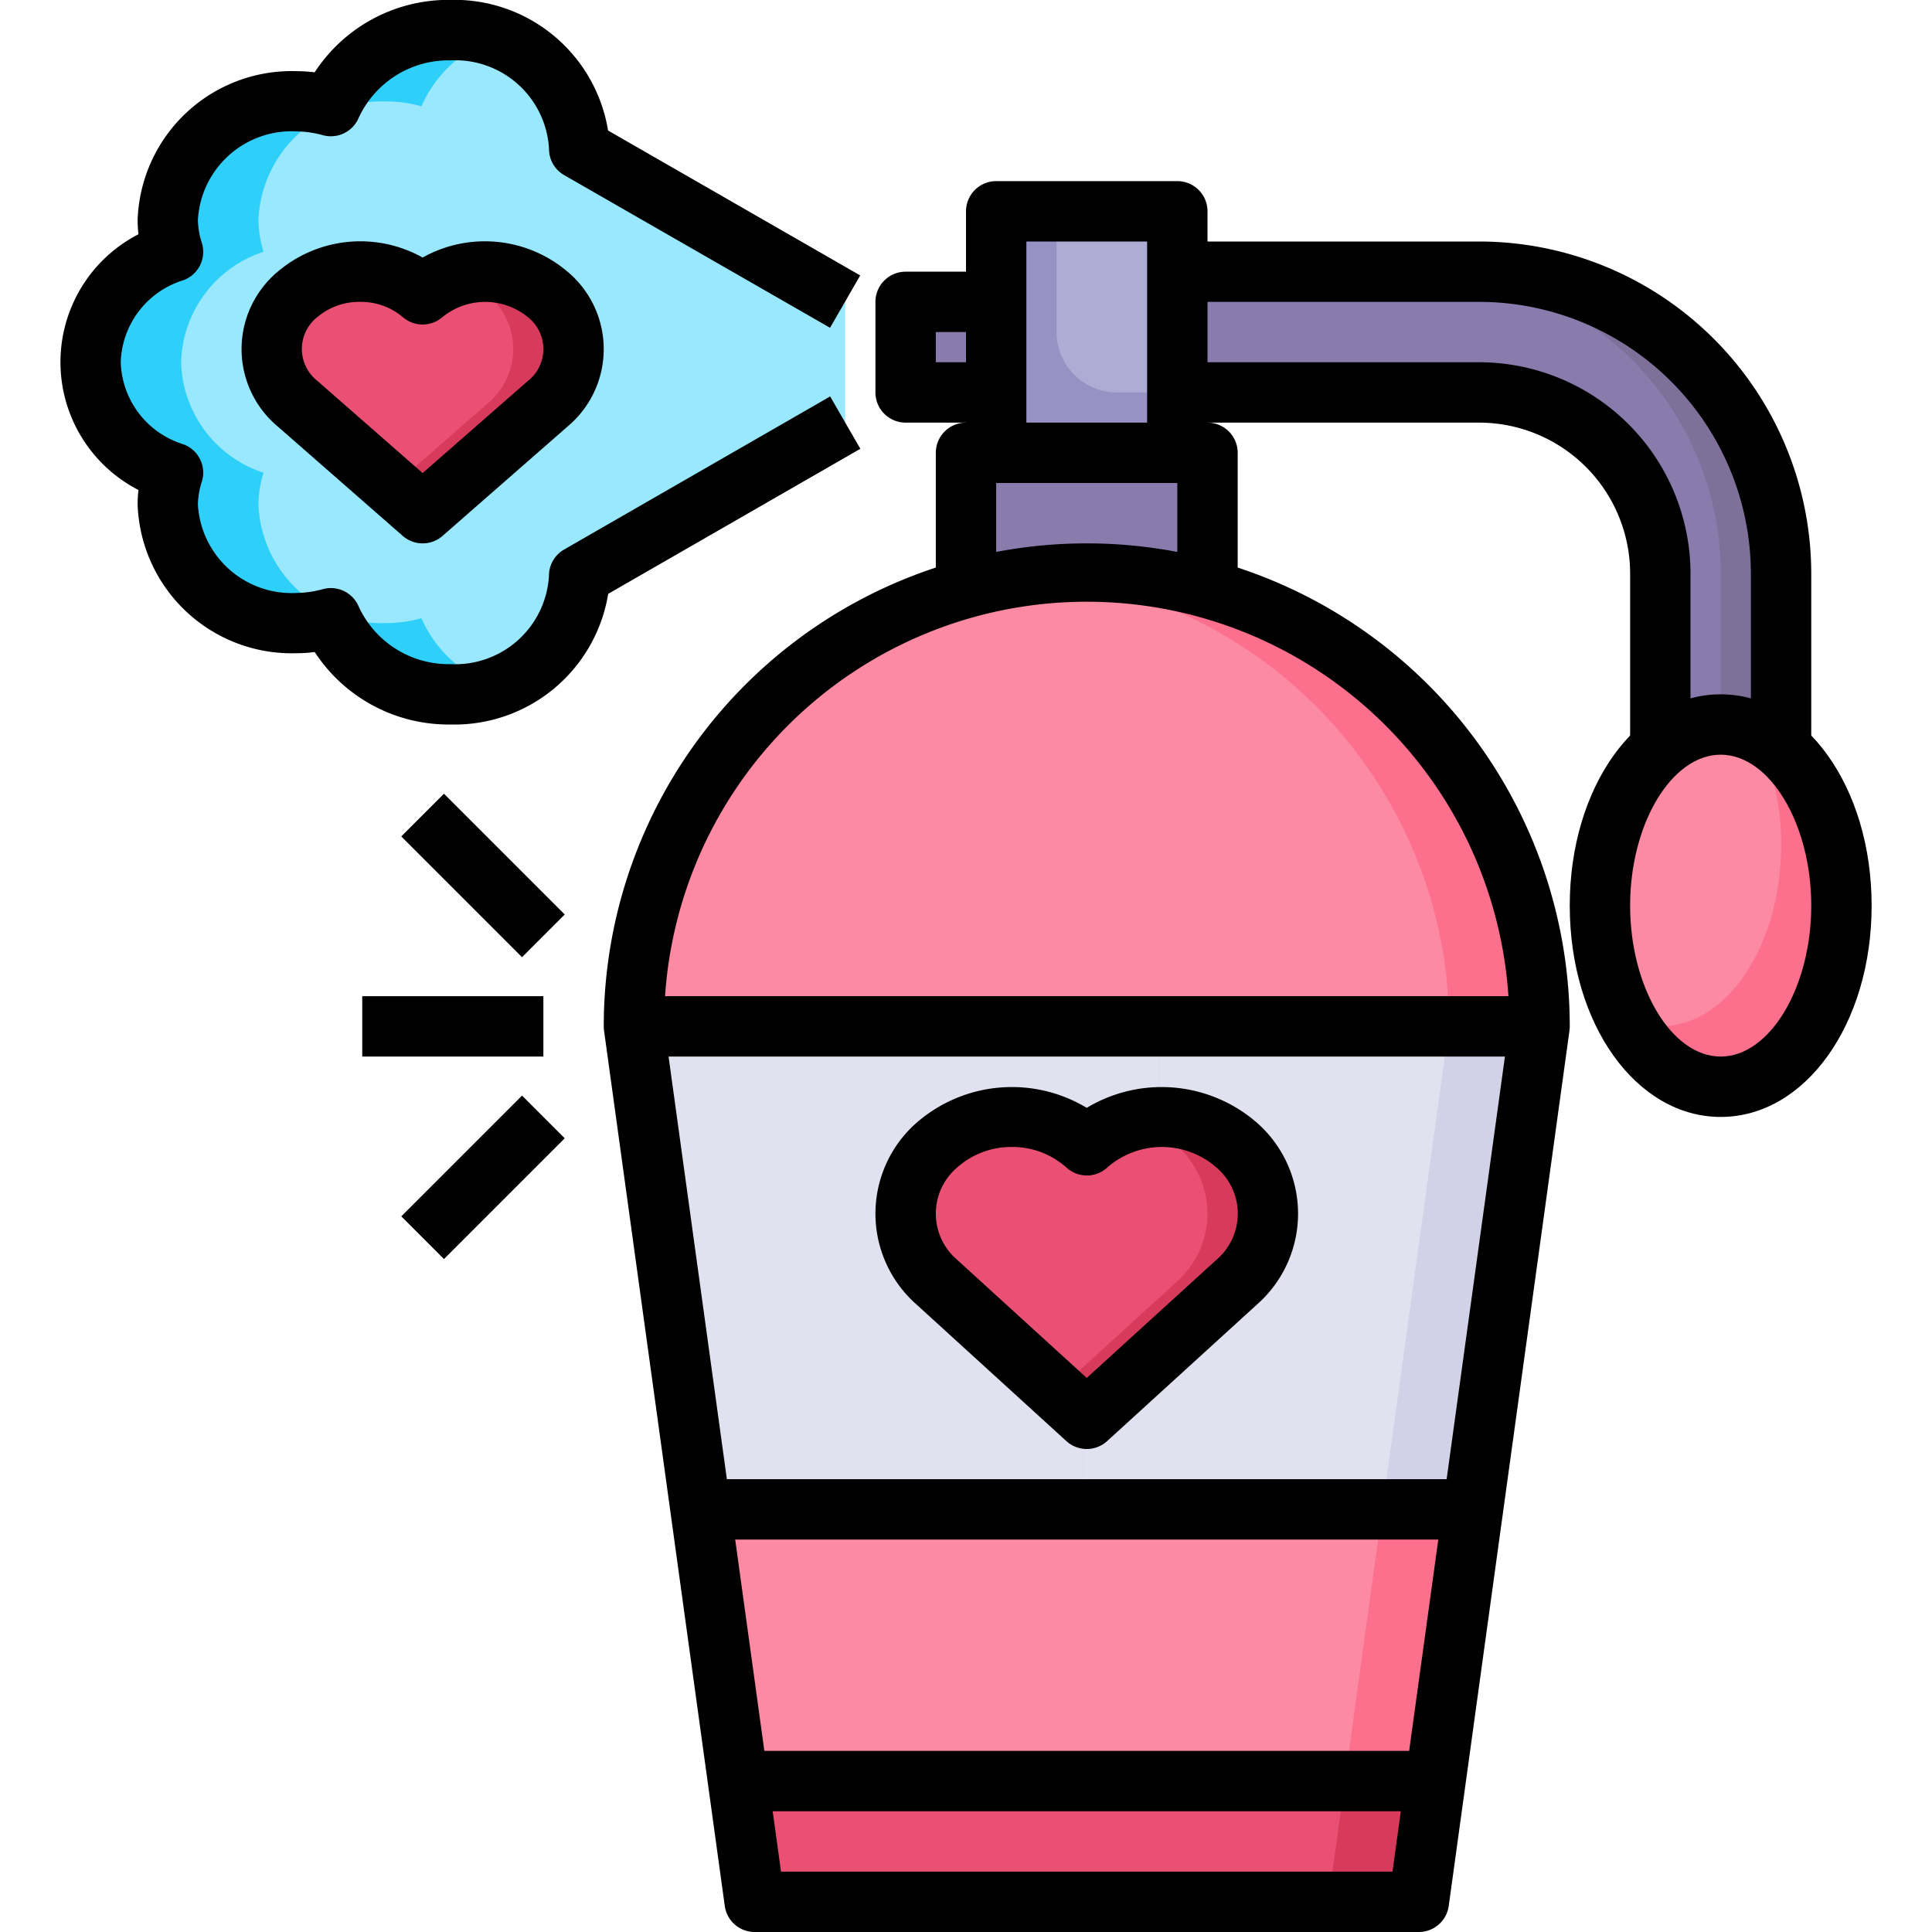 <svg xmlns="http://www.w3.org/2000/svg" viewBox="0 0 64 64"><g id="_15-Perfume" data-name="15-Perfume"><path d="M59,24.81A6.9,6.9,0,0,1,61,30c0,3.31-1.79,6-4,6-1.91,0-3.5-2-3.9-4.67A8.242,8.242,0,0,1,53,30a6.9,6.9,0,0,1,2-5.19,2.874,2.874,0,0,1,4,0Z" style="fill:#fc8aa3"/><path d="M59,24.81a3.391,3.391,0,0,0-.886-.568A7.982,7.982,0,0,1,59,28c0,3.31-1.79,6-4,6a2.782,2.782,0,0,1-1.112-.256A3.718,3.718,0,0,0,57,36c2.21,0,4-2.69,4-6A6.9,6.9,0,0,0,59,24.81Z" style="fill:#fc708d"/><rect x="30" y="10" width="3" height="3" style="fill:#897cac"/><path d="M59,19v5.81a2.874,2.874,0,0,0-4,0V19a6,6,0,0,0-6-6H39V9H49A10,10,0,0,1,59,19Z" style="fill:#897cac"/><path d="M49,9H47A10,10,0,0,1,57,19v5a3,3,0,0,1,2,.81V19A10,10,0,0,0,49,9Z" style="fill:#7f709a"/><polygon points="39 13 39 15 33 15 33 13 33 10 33 7 39 7 39 9 39 13" style="fill:#aeacd5"/><path d="M35,11V7H33v8h6V13H37a2,2,0,0,1-2-2Z" style="fill:#9891c3"/><path d="M40,15v4.54a15.085,15.085,0,0,0-8,0V15h8Z" style="fill:#897cac"/><path d="M28,10v4l-8.81,5.07A4.107,4.107,0,0,1,14.93,23a4.261,4.261,0,0,1-3.97-2.52,4.374,4.374,0,0,1-1.15.16,4.1,4.1,0,0,1-4.25-3.93,3.72,3.72,0,0,1,.17-1.05A3.959,3.959,0,0,1,3,12,3.959,3.959,0,0,1,5.73,8.34a3.72,3.72,0,0,1-.17-1.05A4.1,4.1,0,0,1,9.81,3.36a4.374,4.374,0,0,1,1.15.16A4.261,4.261,0,0,1,14.93,1a4.107,4.107,0,0,1,4.26,3.93Z" style="fill:#99e8fe"/><path d="M13.96,20.48a4.374,4.374,0,0,1-1.15.16,4.1,4.1,0,0,1-4.25-3.93,3.72,3.72,0,0,1,.17-1.05A3.959,3.959,0,0,1,6,12,3.959,3.959,0,0,1,8.73,8.34a3.72,3.72,0,0,1-.17-1.05,4.1,4.1,0,0,1,4.25-3.93,4.374,4.374,0,0,1,1.15.16,4.136,4.136,0,0,1,2.467-2.257A4.527,4.527,0,0,0,14.93,1a4.261,4.261,0,0,0-3.97,2.52,4.374,4.374,0,0,0-1.15-.16A4.1,4.1,0,0,0,5.56,7.29a3.72,3.72,0,0,0,.17,1.05A3.959,3.959,0,0,0,3,12a3.959,3.959,0,0,0,2.73,3.66,3.72,3.72,0,0,0-.17,1.05,4.1,4.1,0,0,0,4.25,3.93,4.374,4.374,0,0,0,1.15-.16A4.261,4.261,0,0,0,14.93,23a4.527,4.527,0,0,0,1.5-.263A4.136,4.136,0,0,1,13.96,20.48Z" style="fill:#2ed0fa"/><path d="M21,34H38.48v3a3.688,3.688,0,0,0-2.48.94,3.762,3.762,0,0,0-4.97,0,3.01,3.01,0,0,0,0,4.53L36,47v3H23.21Z" style="fill:#e1e2ef"/><path d="M51,34,48.79,50H36V47l4.97-4.53a3.01,3.01,0,0,0,0-4.53A3.732,3.732,0,0,0,38.48,37V34Z" style="fill:#e1e2ef"/><polygon points="48 34 45.79 50 48.79 50 51 34 48 34" style="fill:#d1d1e7"/><polygon points="47.55 59 47 63 25 63 24.45 59 47.55 59" style="fill:#ea5073"/><polygon points="44.55 59 44 63 47 63 47.55 59 44.55 59" style="fill:#d83a5c"/><path d="M40.97,37.94a3.01,3.01,0,0,1,0,4.53L36,47l-4.97-4.53a3.01,3.01,0,0,1,0-4.53,3.762,3.762,0,0,1,4.97,0A3.688,3.688,0,0,1,38.48,37,3.732,3.732,0,0,1,40.97,37.94Z" style="fill:#ea5073"/><path d="M40.97,37.94A3.732,3.732,0,0,0,38.48,37a3.818,3.818,0,0,0-1,.149,3.66,3.66,0,0,1,1.49.791,3.01,3.01,0,0,1,0,4.53L35,46.089,36,47l4.97-4.53A3.01,3.01,0,0,0,40.97,37.94Z" style="fill:#d83a5c"/><polygon points="48.79 50 47.55 59 24.45 59 23.21 50 36 50 48.79 50" style="fill:#fc8aa3"/><polygon points="45.79 50 44.55 59 47.55 59 48.79 50 45.79 50" style="fill:#fc708d"/><path d="M32,19.54A15.032,15.032,0,0,1,50.83,31.72,15.484,15.484,0,0,1,51,34H21A15.007,15.007,0,0,1,32,19.54Z" style="fill:#fc8aa3"/><path d="M50.83,31.72A14.99,14.99,0,0,0,36,19c-.506,0-1.005.034-1.5.083a15.086,15.086,0,0,1,2.5.457A15.072,15.072,0,0,1,47.83,31.72,15.484,15.484,0,0,1,48,34h3A15.484,15.484,0,0,0,50.83,31.72Z" style="fill:#fc708d"/><path d="M18.142,9.751a3.232,3.232,0,0,0-4.142,0,3.232,3.232,0,0,0-4.142,0,2.342,2.342,0,0,0,0,3.624L14,17l4.142-3.625A2.342,2.342,0,0,0,18.142,9.751Z" style="fill:#ea5073"/><path d="M18.142,9.751a3.232,3.232,0,0,0-3.071-.59,2.989,2.989,0,0,1,1.071.59,2.342,2.342,0,0,1,0,3.624L13,16.125,14,17l4.142-3.625A2.342,2.342,0,0,0,18.142,9.751Z" style="fill:#d83a5c"/><path d="M47,64H25a1,1,0,0,1-.991-.863l-4-29A1.039,1.039,0,0,1,20,34a16,16,0,0,1,32,0,1.039,1.039,0,0,1-.009.137l-4,29A1,1,0,0,1,47,64ZM25.872,62H46.128L50,33.933a14,14,0,0,0-28,0Z"/><rect x="24" y="58" width="24" height="2"/><rect x="21" y="33" width="30" height="2"/><rect x="23" y="49" width="26" height="2"/><path d="M36,48a1,1,0,0,1-.674-.261l-4.971-4.531a4.009,4.009,0,0,1,0-6.009,4.807,4.807,0,0,1,5.645-.5,4.808,4.808,0,0,1,5.645.5,4.009,4.009,0,0,1,0,6.009l-4.971,4.531A1,1,0,0,1,36,48ZM33.515,37.995a2.688,2.688,0,0,0-1.812.683,2.007,2.007,0,0,0,0,3.051L36,45.646l4.3-3.917a2.007,2.007,0,0,0,0-3.051,2.745,2.745,0,0,0-3.623,0,1,1,0,0,1-1.348,0A2.686,2.686,0,0,0,33.515,37.995Z"/><path d="M41,20H39V16H33v4H31V15a1,1,0,0,1,1-1h8a1,1,0,0,1,1,1Z"/><path d="M40,15H38V8H34v7H32V7a1,1,0,0,1,1-1h6a1,1,0,0,1,1,1Z"/><path d="M33,14H30a1,1,0,0,1-1-1V10a1,1,0,0,1,1-1h3v2H31v1h2Z"/><path d="M57,37c-2.8,0-5-3.075-5-7s2.2-7,5-7,5,3.075,5,7S59.8,37,57,37Zm0-12c-1.626,0-3,2.29-3,5s1.374,5,3,5,3-2.29,3-5S58.626,25,57,25Z"/><path d="M60,25H58V19a9.011,9.011,0,0,0-9-9H39V8H49A11.013,11.013,0,0,1,60,19Z"/><path d="M56,25H54V19a5.006,5.006,0,0,0-5-5H39V12H49a7.008,7.008,0,0,1,7,7Z"/><path d="M14.926,24a5.292,5.292,0,0,1-4.5-2.4,4.857,4.857,0,0,1-.608.039,5.108,5.108,0,0,1-5.259-4.929,4.07,4.07,0,0,1,.028-.478,4.764,4.764,0,0,1,0-8.472,4.07,4.07,0,0,1-.028-.478A5.108,5.108,0,0,1,9.815,2.357a4.857,4.857,0,0,1,.608.039,5.292,5.292,0,0,1,4.5-2.4,5.16,5.16,0,0,1,5.22,4.328l8.353,4.8-1,1.734L18.687,5.8a1,1,0,0,1-.5-.866A3.111,3.111,0,0,0,14.926,2a3.28,3.28,0,0,0-3.043,1.9,1,1,0,0,1-1.174.582,3.51,3.51,0,0,0-.894-.13A3.111,3.111,0,0,0,6.556,7.286a2.619,2.619,0,0,0,.132.765,1,1,0,0,1-.621,1.234A2.934,2.934,0,0,0,4,12a2.934,2.934,0,0,0,2.067,2.715,1,1,0,0,1,.621,1.234,2.619,2.619,0,0,0-.132.765,3.111,3.111,0,0,0,3.259,2.929,3.51,3.51,0,0,0,.894-.13,1,1,0,0,1,1.174.582A3.28,3.28,0,0,0,14.926,22a3.111,3.111,0,0,0,3.259-2.929,1,1,0,0,1,.5-.866L27.5,13.133l1,1.734-8.353,4.805A5.16,5.16,0,0,1,14.926,24Z"/><path d="M14,18a1,1,0,0,1-.659-.248L9.2,14.128A3.343,3.343,0,0,1,9.2,9,4.226,4.226,0,0,1,14,8.531,4.226,4.226,0,0,1,18.8,9h0a3.343,3.343,0,0,1,0,5.13l-4.142,3.624A1,1,0,0,1,14,18Zm-2.071-8a2.146,2.146,0,0,0-1.412.5,1.345,1.345,0,0,0,0,2.12L14,15.671l3.483-3.048a1.345,1.345,0,0,0,0-2.12h0a2.239,2.239,0,0,0-2.825,0,1,1,0,0,1-1.316,0A2.152,2.152,0,0,0,11.929,10Z"/><rect x="12" y="33" width="6" height="2"/><rect x="15" y="26.172" width="2" height="5.657" transform="translate(-15.82 19.808) rotate(-45)"/><rect x="13.172" y="38" width="5.657" height="2" transform="translate(-22.891 22.737) rotate(-45)"/></g></svg>